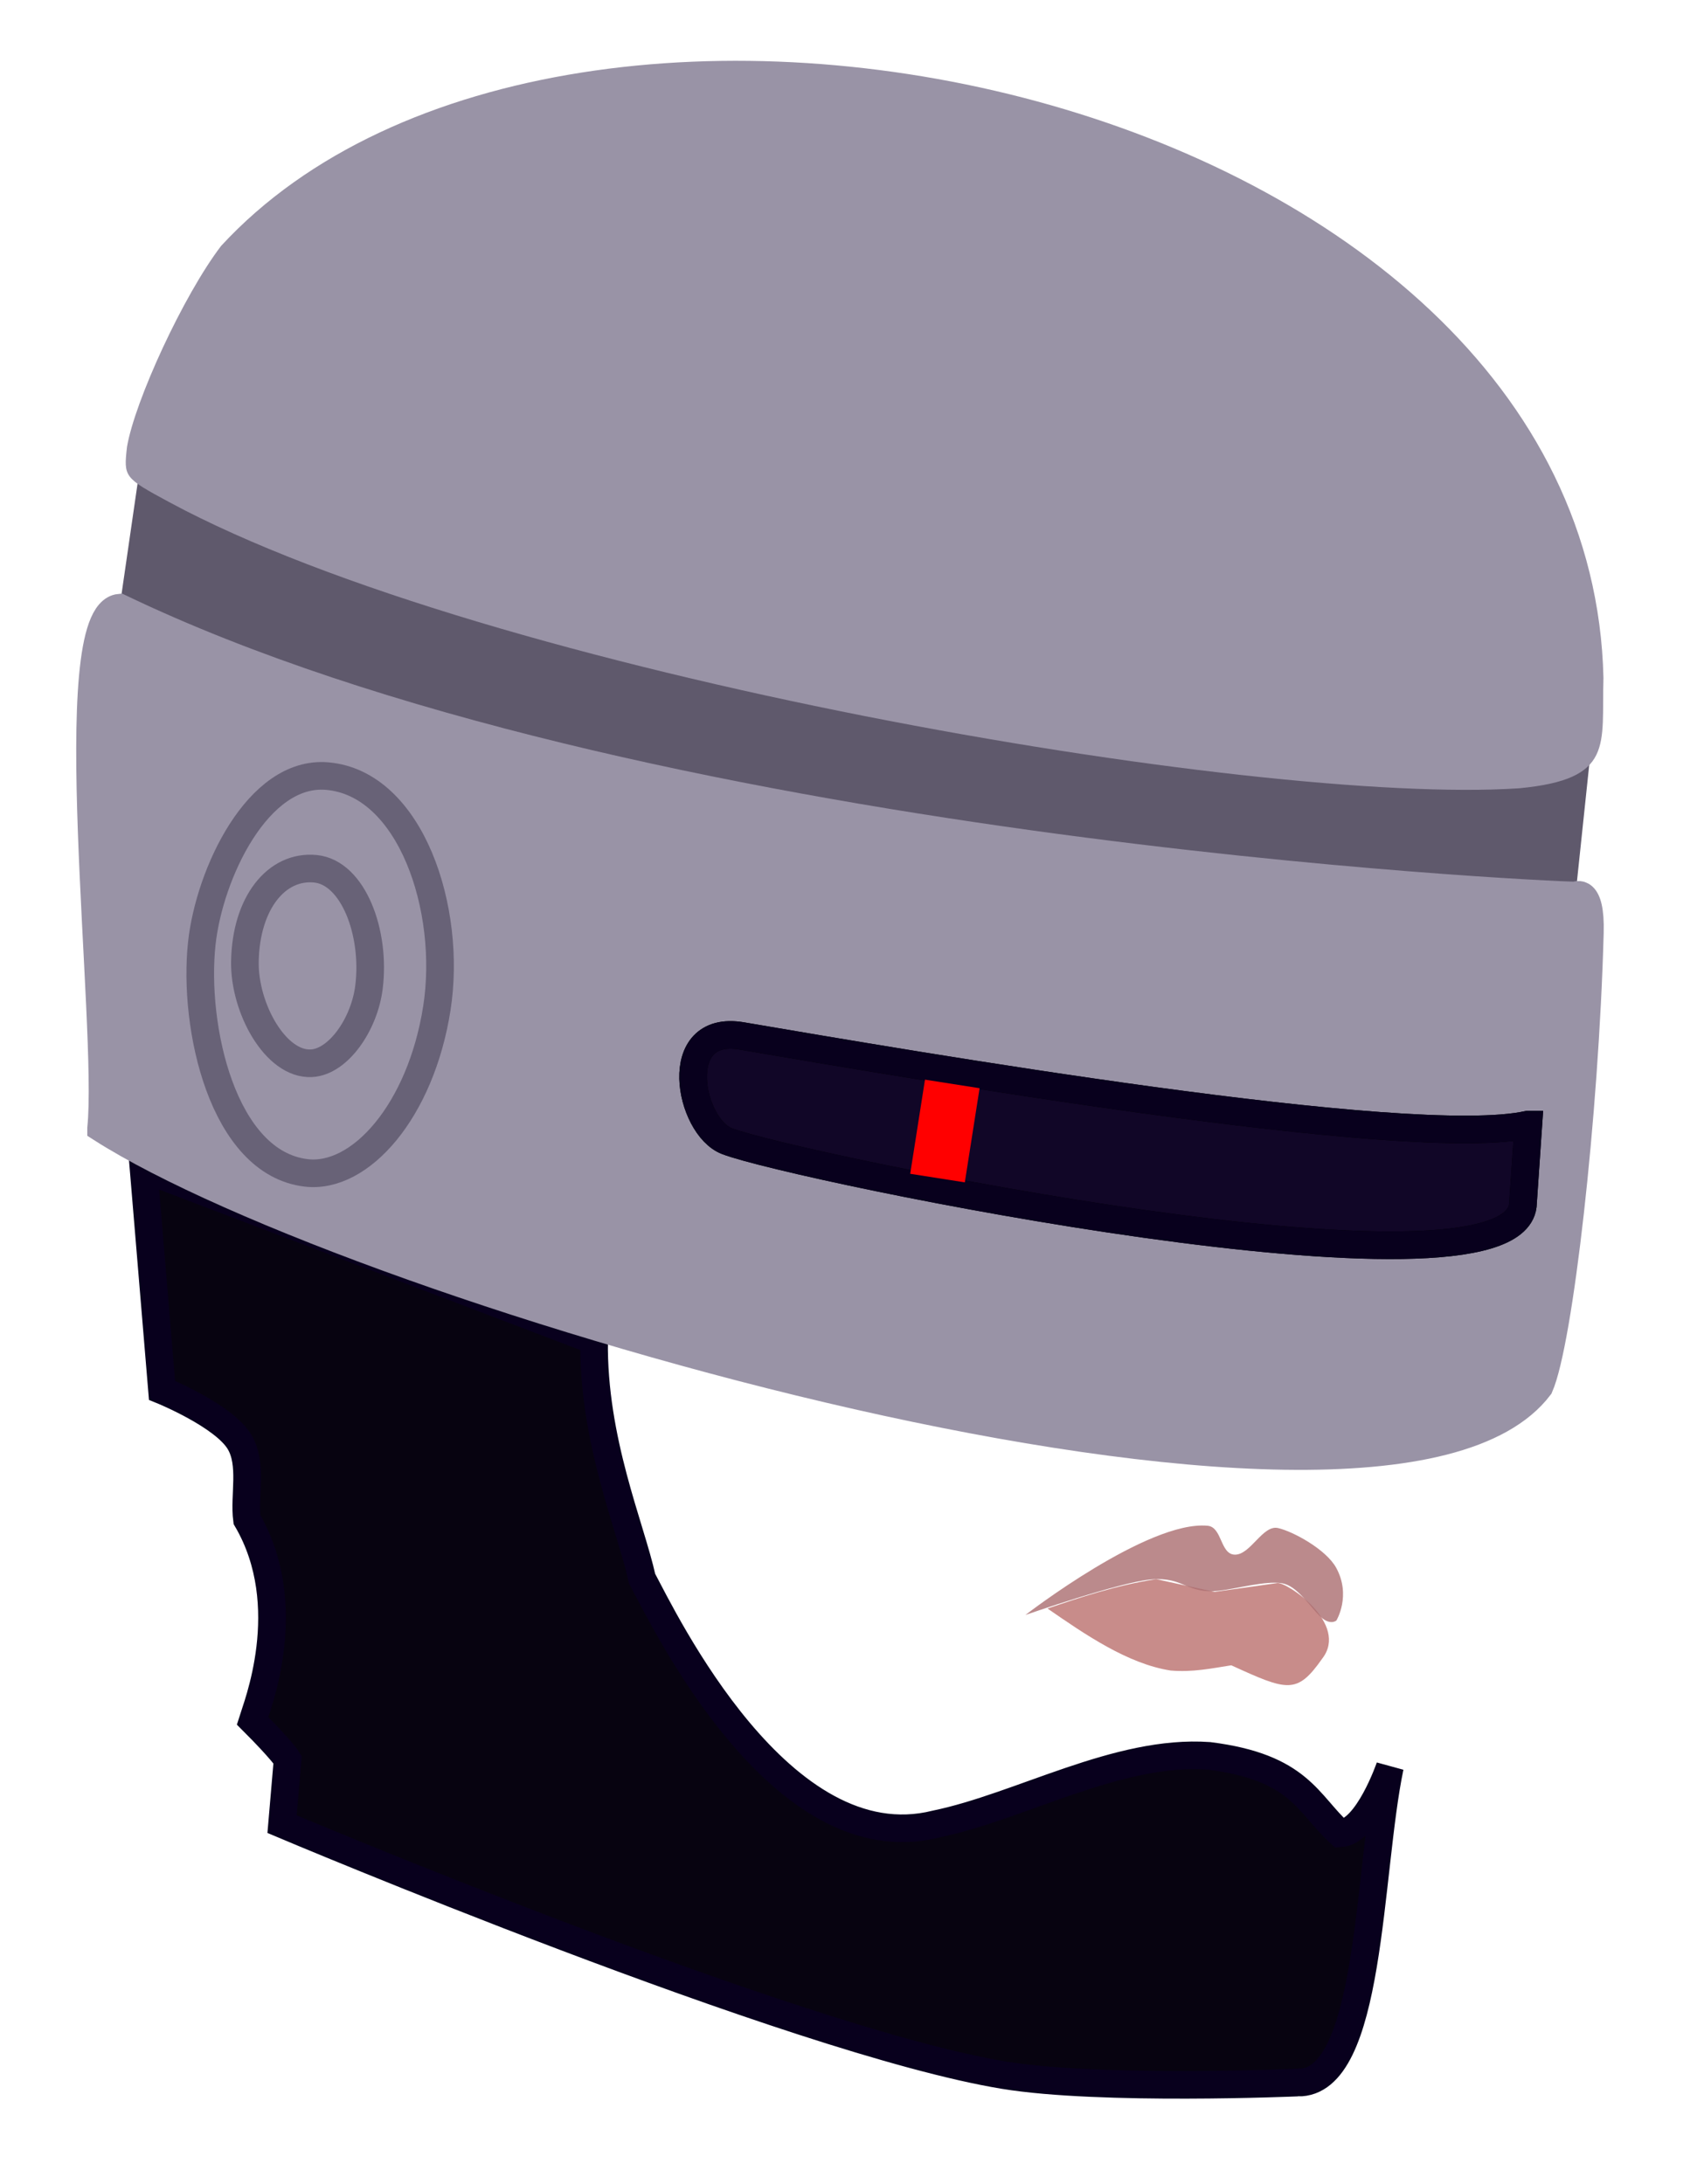 <?xml version="1.0" encoding="UTF-8" standalone="no"?>
<svg
   xmlns:dc="http://purl.org/dc/elements/1.1/"
   xmlns:cc="http://creativecommons.org/ns#"
   xmlns:rdf="http://www.w3.org/1999/02/22-rdf-syntax-ns#"
   xmlns:svg="http://www.w3.org/2000/svg"
   xmlns="http://www.w3.org/2000/svg"
   xmlns:sodipodi="http://sodipodi.sourceforge.net/DTD/sodipodi-0.dtd"
   xmlns:inkscape="http://www.inkscape.org/namespaces/inkscape"
   width="123.33mm"
   height="158.104mm"
   viewBox="0 0 123.33 158.104"
   version="1.1"
   id="svg8"
   inkscape:version="1.0 (4035a4fb49, 2020-05-01)"
   sodipodi:docname="bot.svg">
  <defs
     id="defs2" />
  <sodipodi:namedview
     id="base"
     pagecolor="#ffffff"
     bordercolor="#666666"
     borderopacity="1.0"
     inkscape:pageopacity="0.0"
     inkscape:pageshadow="2"
     inkscape:zoom="0.7"
     inkscape:cx="-714.28876"
     inkscape:cy="633.01511"
     inkscape:document-units="mm"
     inkscape:current-layer="layer1"
     inkscape:document-rotation="0"
     showgrid="false"
     inkscape:window-width="2560"
     inkscape:window-height="1417"
     inkscape:window-x="-8"
     inkscape:window-y="-8"
     inkscape:window-maximized="1"
     fit-margin-top="0"
     fit-margin-left="0"
     fit-margin-right="0"
     fit-margin-bottom="0" />
  <g
     inkscape:label="Layer 1"
     inkscape:groupmode="layer"
     id="layer1"
     style="display:inline;opacity:1"
     transform="translate(-45.869,-16.009)">
    <path
       style="fill:#5f596c;fill-opacity:1;stroke:#00ff00;stroke-width:2;stroke-linecap:butt;stroke-linejoin:miter;stroke-miterlimit:4;stroke-dasharray:none;stroke-opacity:0"
       d="m 55.954,50.126 -1.431,9.876 C 86.059,77.87 158.087,86.781 159.896,80.842 l 1.079,-10.247 C 154.446,31.002 86.928,3.963 55.954,50.126 Z"
       id="path877"
       sodipodi:nodetypes="ccccc" />
    <path
       style="fill:#9993a6;fill-opacity:1;stroke:#ff0000;stroke-width:2;stroke-linecap:butt;stroke-linejoin:miter;stroke-miterlimit:4;stroke-dasharray:none;stroke-opacity:0"
       d="m 55.058,48.376 c -0.238,2.169 -0.223,2.213 3.055,3.983 22.976,12.404 78.656,21.989 97.713,20.717 6.905,-0.658 5.946,-3.129 6.096,-7.983 C 160.95,22.667 86.938,6.628 61.873,33.81 59.139,37.392 55.615,45.057 55.058,48.376 Z"
       id="path52"
       sodipodi:nodetypes="cscccc" />
    <path
       style="fill:#070310;fill-opacity:1;stroke:#08001d;stroke-width:2;stroke-linecap:butt;stroke-linejoin:miter;stroke-miterlimit:4;stroke-dasharray:none;stroke-opacity:1"
       d="m 139.782,166.776 c 5.346,0.134 5.078,-15.189 6.682,-22.852 0,0 -1.606,4.706 -3.608,4.811 -2.371,-2.159 -2.916,-4.785 -9.488,-5.613 -6.625,-0.467 -13.621,3.674 -19.778,4.944 -11.216,2.804 -19.64,-14.765 -21.248,-17.773 -0.826,-3.763 -3.565,-9.976 -3.475,-17.239 l -32.607,-12.428 1.336,16.036 c 0,0 4.459,1.812 5.613,3.742 0.964,1.613 0.308,3.888 0.535,5.613 3.67,6.267 0.676,13.662 0.401,14.566 2.138,2.138 2.539,2.806 2.539,2.806 l -0.401,4.677 c 0,0 37.048,15.676 52.251,18.174 6.991,1.149 21.248,0.535 21.248,0.535 z"
       id="path887"
       sodipodi:nodetypes="sccccccccaccccss" />
    <path
       style="fill:#9993a6;fill-opacity:1;stroke:#9993a6;stroke-width:2;stroke-linecap:butt;stroke-linejoin:miter;stroke-miterlimit:4;stroke-dasharray:none;stroke-opacity:1"
       d="m 53.187,97.687 c 0.752,-7.452 -3.017,-37.257 1.336,-37.685 37.185,17.842 103.122,20.805 105.373,20.84 0,0 1.134,-0.661 1.043,2.681 -0.361,13.334 -2.235,29.657 -3.651,32.873 -11.302,14.876 -85.631,-6.89 -104.101,-18.709 z"
       id="path879"
       sodipodi:nodetypes="cccscc" />
    <path
       sodipodi:nodetypes="ccssc"
       id="path885"
       d="m 156.486,97.42 -0.401,5.88 c -1.02,7.862 -52.635,-2.777 -57.597,-4.677 -2.73,-1.046 -4.169,-8.508 1.069,-7.617 12.011,2.042 48.388,8.324 56.928,6.414 z"
       style="fill:#110627;fill-opacity:1;stroke:#000000;stroke-width:2;stroke-linecap:butt;stroke-linejoin:miter;stroke-miterlimit:4;stroke-dasharray:none;stroke-opacity:1" />
    <path
       style="fill:none;stroke:#08001d;stroke-width:2;stroke-linecap:butt;stroke-linejoin:miter;stroke-miterlimit:4;stroke-dasharray:none;stroke-opacity:1"
       d="m 156.486,97.42 -0.401,5.88 c -1.02,7.862 -52.635,-2.777 -57.597,-4.677 -2.73,-1.046 -4.169,-8.508 1.069,-7.617 12.011,2.042 48.388,8.324 56.928,6.414 z"
       id="path881"
       sodipodi:nodetypes="ccssc" />
    <path
       style="fill:none;stroke:#ff0000;stroke-width:4;stroke-linecap:butt;stroke-linejoin:miter;stroke-miterlimit:4;stroke-dasharray:none;stroke-opacity:1"
       d="m 114.792,94.48 -1.069,6.815"
       id="path883"
       sodipodi:nodetypes="cc" />
    <path
       style="fill:#c88c8a;fill-opacity:1;stroke:#800080;stroke-width:0.265px;stroke-linecap:butt;stroke-linejoin:miter;stroke-opacity:0"
       d="m 121.685,132.457 c 2.741,1.897 5.824,4.01 8.906,4.488 1.597,0.139 2.977,-0.157 4.394,-0.378 4.08,1.866 4.754,2.124 6.591,-0.496 1.936,-2.514 -2.575,-5.553 -3.26,-5.457 l -4.536,0.638 -4.229,-0.921 c -2.891,0.44 -5.513,1.328 -7.867,2.126 z"
       id="path891"
       sodipodi:nodetypes="ccccsccc" />
    <path
       style="fill:#ab6f71;fill-opacity:0.812;stroke:none;stroke-width:2;stroke-linecap:butt;stroke-linejoin:miter;stroke-miterlimit:4;stroke-dasharray:none;stroke-opacity:1"
       d="m 120.09,132.921 c 0,0 8.869,-6.86 13.185,-6.456 1.058,0.099 0.902,2.069 1.964,2.092 1.138,0.024 2.019,-2.177 3.129,-1.926 1.084,0.245 3.482,1.545 4.211,2.879 1.103,2.015 0.017,3.811 0.017,3.811 0,0 -0.467,0.429 -1.245,-0.355 -0.737,-0.743 -1.614,-2.153 -2.691,-2.339 -1.166,-0.201 -3.369,0.413 -4.546,0.541 -2.411,0.262 -2.508,-1.021 -4.925,-0.817 -2.275,0.192 -9.099,2.571 -9.099,2.571 z"
       id="path889"
       sodipodi:nodetypes="csssscssssc" />
    <path
       style="fill:none;stroke:#0f0924;stroke-width:2;stroke-linecap:butt;stroke-linejoin:miter;stroke-miterlimit:4;stroke-dasharray:none;stroke-opacity:0.355;fill-opacity:1"
       d="m 60.476,84.289 c 0.545,-5.01 4.05,-12.523 9.071,-12.095 6.057,0.516 9.065,9.654 7.938,16.82 -1.168,7.425 -5.534,12.364 -9.449,11.906 C 61.987,100.212 59.817,90.342 60.476,84.289 Z"
       id="path895"
       sodipodi:nodetypes="sssss" />
    <path
       style="fill:none;stroke:#0f0924;stroke-width:2;stroke-linecap:butt;stroke-linejoin:miter;stroke-miterlimit:4;stroke-dasharray:none;stroke-opacity:0.355;fill-opacity:1"
       d="m 68.697,78.903 c -2.815,-0.276 -5.028,2.475 -5.103,6.709 -0.059,3.368 2.216,7.508 4.819,7.371 1.936,-0.102 3.815,-2.796 4.158,-5.481 0.506,-3.957 -1.141,-8.331 -3.874,-8.599 z"
       id="path899"
       sodipodi:nodetypes="sssss" />
  </g>
</svg>
